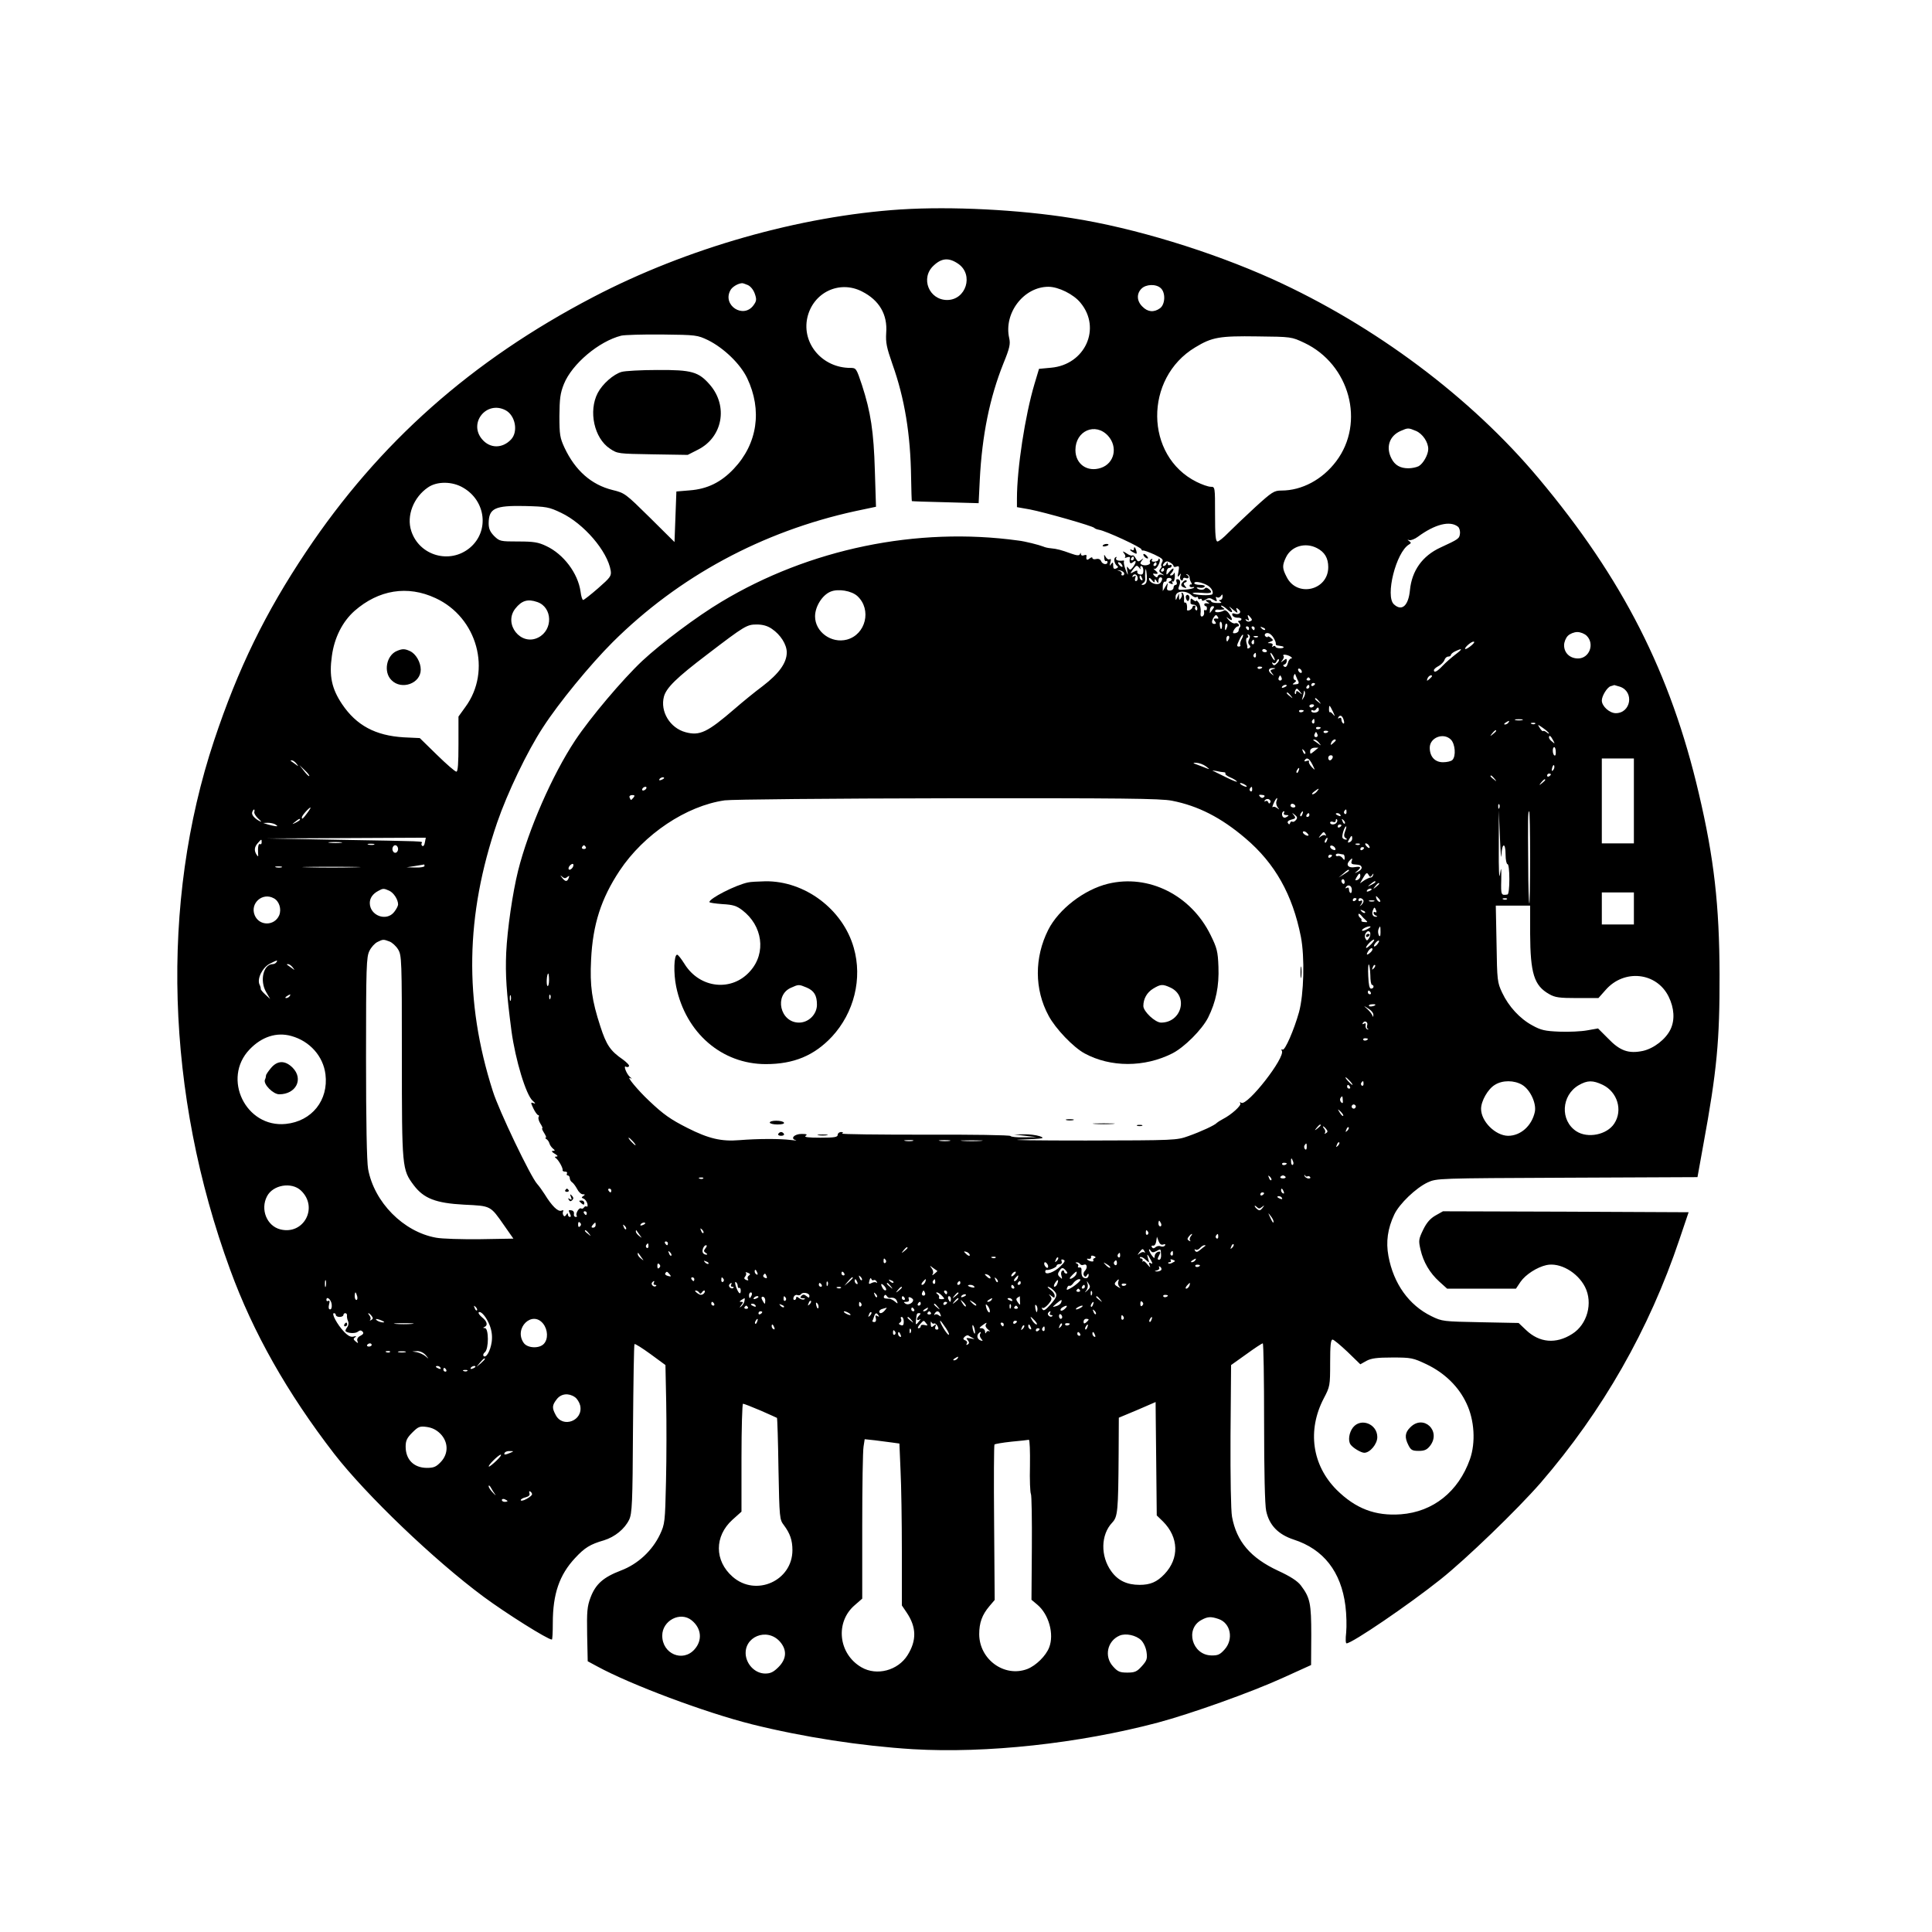 <?xml version="1.0" standalone="no"?>
<!DOCTYPE svg PUBLIC "-//W3C//DTD SVG 20010904//EN"
 "http://www.w3.org/TR/2001/REC-SVG-20010904/DTD/svg10.dtd">
<svg version="1.0" xmlns="http://www.w3.org/2000/svg"
 width="1024pt" height="1024pt" viewBox="0 0 1024 1024"
 preserveAspectRatio="xMidYMid meet">

<g transform="translate(0,1024) scale(0.1,-0.1)"
fill="#000000" stroke="none">
<path d="M4775 9130 c-536 -35 -1134 -205 -1630 -464 -646 -337 -1136 -772
-1523 -1351 -216 -323 -360 -618 -487 -999 -287 -862 -257 -1873 85 -2806 122
-334 302 -652 551 -975 170 -219 529 -563 792 -758 119 -88 340 -227 362 -227
3 0 5 39 5 88 0 154 35 255 118 344 51 55 80 73 153 94 58 18 110 60 134 110
15 33 18 85 20 481 2 245 5 447 8 449 3 3 41 -21 85 -53 l79 -58 4 -195 c2
-107 2 -296 -1 -420 -5 -219 -6 -227 -32 -283 -41 -86 -117 -157 -207 -191
-94 -36 -134 -72 -161 -143 -18 -48 -20 -74 -18 -197 l3 -141 50 -27 c178 -97
570 -244 820 -307 273 -68 579 -115 853 -132 390 -23 880 30 1299 141 176 47
498 162 662 237 l150 68 1 158 c0 170 -6 199 -56 265 -18 23 -55 47 -120 77
-146 68 -220 155 -244 286 -6 33 -9 207 -8 429 l3 375 80 57 c44 32 83 58 88
58 4 0 7 -189 7 -420 0 -257 4 -438 11 -468 16 -76 64 -125 146 -152 158 -51
251 -170 274 -351 6 -46 7 -110 4 -141 -4 -35 -3 -58 2 -58 29 0 330 205 498
339 136 108 407 370 530 511 330 382 576 814 736 1290 l49 145 -651 3 -651 2
-39 -22 c-28 -16 -47 -37 -66 -76 -24 -50 -25 -57 -14 -105 15 -66 49 -124
100 -170 l41 -37 183 0 182 0 24 36 c27 39 88 78 138 89 71 15 164 -38 204
-116 43 -85 12 -199 -68 -249 -86 -55 -174 -47 -245 21 l-39 37 -202 4 c-197
4 -203 4 -260 32 -119 58 -201 172 -228 319 -14 75 -4 146 31 220 27 57 115
141 177 170 48 22 52 22 739 25 l691 3 31 172 c72 391 87 553 86 902 -1 366
-29 617 -110 960 -149 638 -403 1138 -849 1670 -359 429 -869 810 -1409 1055
-328 148 -737 273 -1065 324 -280 45 -640 63 -906 46z m305 -289 c82 -58 40
-191 -60 -191 -96 0 -143 116 -72 182 43 41 82 44 132 9z m-1116 -112 c15 -7
30 -26 37 -47 10 -29 9 -38 -8 -61 -54 -72 -165 1 -122 80 9 18 39 36 61 38 4
1 18 -4 32 -10z m2188 -16 c27 -24 24 -87 -4 -107 -32 -23 -65 -20 -93 9 -30
29 -32 68 -5 95 24 24 77 26 102 3z m-1583 -18 c91 -46 136 -122 128 -220 -3
-51 2 -76 33 -165 65 -182 96 -373 99 -600 1 -68 3 -125 4 -126 1 -1 81 -4
178 -6 l176 -5 6 123 c12 238 53 437 125 617 34 83 38 104 31 135 -30 132 77
272 208 272 53 0 134 -40 170 -85 112 -135 24 -328 -156 -344 l-64 -6 -24 -80
c-50 -168 -93 -449 -93 -608 l0 -45 68 -12 c78 -15 334 -88 342 -98 3 -4 14
-8 25 -10 37 -6 225 -93 225 -104 0 -4 4 -7 8 -6 4 2 31 -8 60 -21 44 -21 50
-27 41 -42 -5 -11 -7 -19 -3 -19 3 0 1 -6 -5 -14 -10 -11 -8 -17 6 -26 15 -10
15 -11 1 -6 -9 3 -19 0 -21 -7 -3 -9 -8 -9 -18 1 -8 7 -9 13 -4 12 24 -5 27 1
9 16 -10 8 -13 13 -6 9 12 -6 38 43 27 53 -3 3 -5 1 -5 -4 0 -5 -9 -10 -20
-11 -13 -1 -18 2 -14 9 4 7 2 8 -5 4 -6 -4 -9 -11 -6 -16 7 -11 -21 -21 -40
-14 -13 5 -13 9 -3 23 11 14 11 14 -4 3 -14 -11 -18 -10 -28 8 -6 12 -14 19
-18 16 -3 -3 -17 1 -31 11 -20 13 -23 13 -14 1 7 -8 10 -18 6 -22 -4 -4 1 -4
10 0 10 3 17 3 16 -2 -5 -27 1 -36 16 -24 19 16 19 0 0 -26 -13 -16 -16 -17
-25 -4 -8 11 -9 8 -5 -15 5 -28 4 -28 -9 5 -7 19 -11 38 -9 43 2 4 1 7 -4 6
-24 -4 -43 2 -37 13 4 7 3 8 -4 4 -12 -7 -5 -37 11 -47 5 -3 2 -9 -7 -12 -12
-5 -16 0 -16 16 0 18 -2 19 -11 7 -8 -12 -9 -10 -4 9 5 15 3 21 -3 17 -6 -4
-15 2 -21 11 -9 16 -10 16 -8 -4 0 -12 5 -19 9 -17 4 3 8 0 8 -5 0 -17 -27
-13 -34 5 -4 10 -14 14 -26 11 -11 -3 -20 0 -20 5 0 6 -6 5 -15 -2 -14 -12
-20 -7 -16 14 1 5 -5 6 -14 3 -8 -4 -15 -1 -16 6 0 9 -2 9 -5 0 -4 -9 -16 -8
-47 3 -52 19 -75 25 -107 28 -14 1 -32 5 -40 9 -23 9 -97 28 -133 32 -537 74
-1107 -44 -1574 -325 -129 -77 -317 -218 -419 -313 -104 -98 -275 -300 -356
-422 -121 -183 -247 -471 -302 -690 -29 -117 -57 -309 -63 -434 -5 -119 1
-210 28 -416 21 -154 77 -338 112 -369 16 -14 17 -18 5 -13 -16 6 -16 4 -1
-28 9 -19 21 -35 25 -35 5 0 6 -5 3 -10 -4 -6 1 -22 9 -35 9 -14 14 -25 10
-25 -3 0 1 -11 10 -25 9 -14 13 -25 9 -25 -5 0 -3 -4 4 -8 6 -4 13 -14 15 -22
2 -8 10 -20 18 -27 13 -11 13 -12 0 -13 -9 0 -5 -6 10 -15 15 -9 19 -14 10
-15 -10 0 -11 -3 -4 -8 14 -9 39 -54 36 -64 -1 -5 5 -8 14 -8 8 0 12 -4 9 -10
-3 -5 -1 -10 4 -10 6 0 11 -7 11 -15 0 -7 6 -18 13 -22 6 -4 18 -20 26 -35 8
-16 21 -28 30 -28 13 0 13 -2 3 -9 -11 -7 -11 -9 1 -14 8 -3 17 -15 20 -26 3
-12 1 -19 -3 -16 -5 3 -11 1 -15 -5 -4 -6 -10 -8 -15 -5 -11 7 -32 -30 -23
-39 3 -3 1 -6 -6 -6 -6 0 -11 7 -9 16 2 10 -4 18 -14 19 -15 3 -16 0 -8 -16 7
-13 7 -19 0 -19 -5 0 -10 6 -10 13 0 9 -3 8 -9 -2 -6 -9 -11 -10 -15 -2 -4 6
-4 15 -1 21 4 6 -1 7 -10 3 -18 -6 -50 25 -88 87 -12 19 -30 44 -40 55 -34 37
-203 389 -235 492 -153 478 -145 932 23 1423 54 157 159 377 243 505 84 130
250 332 369 451 350 348 792 587 1287 695 l109 23 -6 191 c-6 208 -22 311 -68
453 -30 90 -31 92 -62 92 -148 0 -258 129 -228 266 30 133 169 201 290 139z
m-816 -258 c84 -42 171 -126 207 -201 81 -170 55 -348 -71 -481 -67 -71 -140
-107 -233 -114 l-71 -6 -5 -134 -5 -134 -131 130 c-129 127 -132 130 -198 146
-112 28 -197 103 -254 224 -24 52 -27 69 -27 168 1 92 4 120 24 170 43 106
185 226 304 256 18 4 115 7 217 6 181 -2 186 -3 243 -30z m3160 -14 c241 -114
324 -423 169 -628 -73 -97 -182 -155 -290 -155 -39 0 -50 -7 -140 -89 -53 -49
-117 -110 -142 -135 -24 -25 -50 -46 -57 -46 -10 0 -13 33 -13 145 0 145 0
145 -23 145 -13 0 -47 12 -75 26 -275 137 -279 550 -7 713 89 54 128 61 330
58 180 -2 180 -2 248 -34z m-4234 -357 c52 -27 69 -113 30 -155 -46 -49 -112
-49 -154 1 -73 86 23 206 124 154z m3194 -136 c53 -59 34 -146 -38 -170 -72
-24 -135 20 -135 95 0 102 106 148 173 75z m1632 26 c35 -15 65 -59 65 -96 0
-30 -27 -78 -51 -91 -12 -6 -36 -11 -54 -11 -43 0 -72 16 -90 52 -31 60 -11
120 49 146 39 17 40 17 81 0z m-5050 -301 c121 -70 139 -231 36 -318 -106 -89
-268 -43 -311 88 -27 81 12 180 89 232 48 33 129 32 186 -2z m519 -133 c120
-57 246 -203 263 -307 4 -28 -2 -36 -67 -93 -39 -34 -75 -62 -79 -62 -5 0 -11
20 -14 45 -14 97 -90 198 -182 241 -42 20 -66 24 -148 24 -95 0 -99 1 -128 29
-22 23 -29 39 -29 68 1 79 33 94 190 91 117 -3 129 -5 194 -36z m4754 -74 c7
-6 12 -23 10 -37 -3 -26 -8 -29 -103 -73 -96 -44 -152 -123 -162 -226 -8 -83
-43 -114 -85 -75 -47 43 11 276 80 317 12 7 12 10 1 18 -11 8 -11 9 1 5 8 -2
29 6 45 18 91 67 171 87 213 53z m-748 -113 c41 -21 60 -53 60 -101 0 -123
-165 -162 -220 -53 -24 46 -25 61 -4 105 28 59 102 81 164 49z m-970 -55 c0
-5 -5 -10 -11 -10 -5 0 -7 5 -4 10 3 6 8 10 11 10 2 0 4 -4 4 -10z m210 -40
c0 -5 7 -7 16 -3 14 5 15 1 10 -28 -6 -27 -5 -31 4 -19 10 13 11 13 6 -2 -3
-10 -1 -20 4 -23 6 -4 10 -1 10 5 0 7 7 10 15 6 17 -6 21 9 5 17 -6 3 -5 4 2
3 7 -2 13 -9 13 -17 0 -8 4 -20 9 -27 4 -7 4 -11 -1 -10 -4 2 -8 -1 -8 -7 0
-5 6 -8 15 -7 8 2 12 1 8 -3 -4 -4 -25 -9 -47 -10 -38 -3 -39 -2 -31 20 9 23
5 35 -11 35 -5 0 -6 -7 -3 -15 4 -8 1 -15 -5 -15 -6 0 -11 -7 -11 -15 0 -8 -9
-15 -19 -15 -15 0 -18 5 -14 23 4 21 4 21 -10 -2 l-14 -24 0 26 c0 14 5 25 11
24 6 -1 10 3 9 9 -1 6 5 11 13 11 17 0 19 -14 2 -19 -7 -3 -5 -7 6 -11 11 -5
15 -3 10 5 -4 6 -3 9 2 6 5 -4 10 8 11 25 0 18 -1 26 -4 20 -2 -7 -10 -13 -16
-13 -8 0 -7 4 1 12 7 7 12 17 12 23 -1 5 -9 0 -20 -13 -18 -22 -19 -22 -17 -2
1 11 7 20 14 20 7 0 13 5 13 11 0 5 -4 7 -10 4 -5 -3 -10 0 -11 7 0 10 -2 10
-6 1 -2 -7 -9 -13 -15 -13 -6 0 -6 6 2 15 9 11 17 12 31 4 10 -5 19 -14 19
-19z m-275 9 c11 -16 1 -19 -13 -3 -7 8 -8 14 -3 14 5 0 13 -5 16 -11z m185 1
c0 -5 -5 -10 -11 -10 -5 0 -7 5 -4 10 3 6 8 10 11 10 2 0 4 -4 4 -10z m-85
-22 c-3 6 -1 12 4 12 6 0 11 -11 11 -24 0 -18 -5 -23 -17 -21 -10 1 -17 8 -15
14 2 9 -3 9 -19 0 -21 -11 -21 -11 -3 14 17 22 20 23 32 8 7 -9 11 -10 7 -3z
m31 -74 c-3 -8 -11 -14 -18 -14 -10 0 -10 2 0 9 8 4 13 14 12 22 -1 8 -1 25 0
39 3 20 4 19 7 -8 3 -19 2 -40 -1 -48z m94 66 c0 -5 -5 -10 -11 -10 -5 0 -7 5
-4 10 3 6 8 10 11 10 2 0 4 -4 4 -10z m-212 -17 c2 -7 -1 -13 -8 -13 -6 0 -9
4 -5 9 3 5 -3 12 -12 15 -15 4 -15 5 1 3 11 -1 21 -8 24 -14z m72 -29 c0 -8
-4 -14 -10 -14 -5 0 -6 7 -3 17 5 12 3 14 -7 8 -9 -5 -11 -4 -6 4 9 14 26 5
26 -15z m24 0 c3 -8 2 -12 -4 -9 -6 3 -10 10 -10 16 0 14 7 11 14 -7z m66 -13
c0 12 2 12 10 -1 8 -13 10 -12 10 3 0 9 5 17 10 17 12 0 13 -10 2 -27 -13 -20
-62 -4 -62 20 0 7 7 3 15 -7 11 -14 15 -16 15 -5z m277 -22 c23 -12 36 -35 29
-48 -6 -10 -94 -6 -104 4 -4 4 17 5 46 3 53 -5 63 1 38 21 -9 7 -17 8 -20 2
-7 -10 -31 -9 -42 2 -4 3 3 5 14 2 12 -2 24 0 27 6 4 5 -8 9 -24 9 -17 0 -31
4 -31 9 0 12 36 6 67 -10z m-1852 -59 c76 -71 44 -203 -56 -230 -83 -22 -169
41 -169 123 0 52 38 113 82 131 40 17 112 5 143 -24z m-2237 -10 c222 -102
300 -386 158 -578 l-36 -50 0 -146 c0 -102 -3 -146 -11 -146 -7 0 -53 40 -103
89 l-91 89 -85 4 c-150 9 -251 63 -327 176 -55 82 -69 149 -54 255 13 97 56
182 120 239 128 112 281 137 429 68z m4010 13 c8 -7 18 -11 23 -8 5 4 9 1 9
-5 0 -6 5 -8 10 -5 6 3 10 1 10 -4 0 -7 7 -7 20 1 16 10 24 10 41 -1 19 -11
21 -11 16 4 -5 10 -3 14 4 9 6 -4 15 0 20 7 7 11 9 10 9 -3 0 -10 -6 -18 -12
-18 -10 0 -9 -3 1 -9 9 -6 4 -8 -18 -7 -17 0 -31 4 -31 8 0 5 -8 8 -17 8 -16
0 -16 -2 -3 -11 13 -8 13 -9 -2 -7 -9 2 -16 -1 -15 -7 1 -5 5 -9 8 -8 3 1 6
-4 6 -12 0 -8 -4 -12 -9 -9 -5 4 -8 -2 -6 -11 2 -10 -3 -20 -9 -22 -9 -3 -12
5 -9 25 1 16 -3 37 -10 47 -8 11 -14 15 -14 11 0 -5 -7 -3 -15 4 -15 12 -15
11 -15 -17 0 -4 8 -8 17 -8 9 0 17 -8 19 -18 1 -9 -2 -15 -7 -11 -5 3 -7 10
-4 15 4 5 1 9 -4 9 -6 0 -11 -4 -11 -9 0 -5 -7 -11 -15 -15 -8 -3 -14 -2 -14
2 3 21 -2 42 -10 38 -4 -3 -7 6 -5 19 1 14 -3 28 -8 32 -6 3 -8 2 -5 -3 3 -6
2 -16 -4 -24 -7 -12 -9 -11 -10 5 l0 20 -9 -20 c-8 -19 -9 -19 -9 2 -1 33 56
37 87 6z m-3470 -34 c81 -28 84 -148 5 -188 -92 -47 -186 71 -122 153 34 43
66 53 117 35z m3580 -38 c-7 -9 -13 -18 -15 -20 -1 -2 -1 5 0 16 0 11 7 20 14
20 10 0 10 -4 1 -16z m79 -3 c24 -22 32 -13 11 12 -7 8 0 4 16 -10 25 -21 28
-22 22 -6 -6 16 -4 17 9 6 19 -15 2 -32 -23 -22 -10 3 -13 0 -10 -9 3 -8 15
-13 26 -13 12 1 22 -3 22 -7 0 -5 -5 -9 -11 -9 -8 0 -9 -4 0 -13 6 -8 7 -17 3
-21 -4 -4 -7 -12 -7 -18 0 -6 -8 -12 -17 -14 -15 -2 -16 1 -8 17 6 10 15 19
21 19 6 0 7 5 4 11 -4 6 -13 8 -20 5 -7 -2 -21 5 -32 17 -16 19 -16 20 0 8 21
-17 22 -3 1 27 -8 12 -20 20 -25 17 -18 -11 -49 -14 -49 -4 0 5 6 9 13 8 6 -1
19 -1 27 0 13 1 13 2 0 11 -8 5 -11 10 -6 10 6 0 20 -10 33 -22z m-52 -38 c4
-6 3 -10 -2 -9 -19 3 -25 -2 -14 -14 8 -10 7 -14 -3 -14 -15 0 -16 14 -3 35
10 15 14 15 22 2z m174 -4 c9 -10 8 -15 -3 -19 -9 -4 -18 -1 -22 5 -5 7 -2 8
6 3 10 -6 12 -4 7 8 -8 21 -3 22 12 3z m-152 -46 c-2 -23 -10 -17 -12 10 -1
10 2 17 6 14 4 -2 7 -13 6 -24z m26 -5 c-7 -21 -12 -19 -10 4 0 11 5 18 9 15
4 -3 5 -11 1 -19z m-2412 -8 c46 -31 79 -83 79 -125 0 -55 -41 -112 -127 -178
-43 -32 -109 -86 -148 -120 -146 -126 -186 -145 -261 -125 -83 22 -136 110
-115 189 13 47 67 100 229 223 200 153 211 159 263 159 31 0 57 -7 80 -23z
m2529 3 c0 -5 -2 -10 -4 -10 -3 0 -8 5 -11 10 -3 6 -1 10 4 10 6 0 11 -4 11
-10z m30 0 c0 -5 -2 -10 -4 -10 -3 0 -8 5 -11 10 -3 6 -1 10 4 10 6 0 11 -4
11 -10z m55 -8 c-3 -3 -11 0 -18 7 -9 10 -8 11 6 5 10 -3 15 -9 12 -12z m47
-46 c7 -11 11 -24 10 -28 -1 -5 3 -9 8 -9 6 -1 14 -2 19 -3 22 -3 18 -12 -4
-12 -14 0 -25 4 -25 9 0 4 -5 5 -12 1 -7 -4 -8 -3 -4 4 4 7 0 12 -11 13 -17 0
-17 1 0 8 17 6 17 8 3 20 -9 7 -16 10 -16 7 0 -4 -5 -4 -10 -1 -15 9 -2 25 16
18 8 -3 20 -15 26 -27z m1658 14 c43 -43 14 -120 -46 -120 -43 0 -74 29 -74
70 0 17 9 39 20 50 11 11 33 20 50 20 17 0 39 -9 50 -20z m-1830 -19 c-6 -12
-9 -25 -6 -30 3 -4 -1 -8 -8 -8 -12 0 -11 7 2 34 8 18 17 31 20 29 2 -2 -1
-14 -8 -25z m40 0 c-6 -12 -5 -22 1 -28 8 -8 7 -13 0 -18 -6 -3 -11 -3 -10 2
1 4 0 10 -1 13 -7 20 -7 40 1 40 6 0 7 5 3 12 -4 7 -3 8 4 4 8 -5 9 -13 2 -25z
m-106 4 c-4 -8 -8 -15 -10 -15 -2 0 -4 7 -4 15 0 8 4 15 10 15 5 0 7 -7 4 -15z
m153 9 c-3 -3 -12 -4 -19 -1 -8 3 -5 6 6 6 11 1 17 -2 13 -5z m-20 -29 c0 -8
-4 -12 -9 -9 -5 3 -6 10 -3 15 9 13 12 11 12 -6z m1153 -15 c-13 -11 -27 -20
-32 -20 -14 0 26 38 41 39 9 1 5 -7 -9 -19z m-1086 -28 c3 -5 -1 -9 -9 -9 -8
0 -15 4 -15 9 0 4 4 8 9 8 6 0 12 -4 15 -8z m1000 -21 c-21 -16 -52 -43 -68
-60 -29 -31 -46 -39 -46 -23 0 5 11 15 25 22 13 7 27 21 31 32 3 10 12 18 20
18 8 0 14 4 14 8 0 5 10 14 23 20 40 19 41 13 1 -17z m-1057 -6 c0 -8 -4 -12
-9 -9 -5 3 -6 10 -3 15 9 13 12 11 12 -6z m93 -5 c6 -11 8 -20 6 -20 -3 0 -10
9 -16 20 -6 11 -8 20 -6 20 3 0 10 -9 16 -20z m90 0 c8 -5 10 -10 4 -10 -7 0
-15 -11 -18 -25 -4 -16 -11 -23 -18 -19 -9 6 -9 9 0 12 7 2 12 11 12 19 0 13
-2 14 -17 2 -16 -12 -17 -12 -6 2 7 9 10 19 6 22 -10 11 20 8 37 -3z m-72 -36
c-12 -12 -17 -13 -23 -3 -5 8 -4 10 4 5 6 -4 14 0 17 9 4 9 9 13 12 10 3 -3
-1 -13 -10 -21z m-78 -20 c0 -8 -19 -13 -24 -6 -3 5 1 9 9 9 8 0 15 -2 15 -3z
m57 -11 c-15 -4 -16 -7 -5 -21 12 -15 11 -16 -4 -3 -20 15 -15 32 10 30 15 -1
15 -2 -1 -6z m153 -14 c0 -6 -4 -7 -10 -4 -5 3 -10 11 -10 16 0 6 5 7 10 4 6
-3 10 -11 10 -16z m-19 -49 c5 -12 2 -16 -14 -17 -18 -2 -19 0 -7 8 11 8 12
12 3 15 -7 3 -9 13 -6 22 6 13 7 13 11 1 3 -7 8 -21 13 -29z m-88 17 c3 -8 -1
-14 -8 -14 -7 0 -11 6 -8 14 3 7 6 13 8 13 2 0 5 -6 8 -13z m797 9 c0 -2 -7
-9 -15 -16 -13 -11 -14 -10 -9 4 5 14 24 23 24 12z m-646 -14 c3 -5 -1 -9 -9
-9 -8 0 -12 4 -9 9 3 4 7 8 9 8 2 0 6 -4 9 -8z m26 -26 c0 -3 -4 -8 -10 -11
-5 -3 -10 -1 -10 4 0 6 5 11 10 11 6 0 10 -2 10 -4z m-150 -10 c0 -2 -7 -7
-16 -10 -8 -3 -12 -2 -9 4 6 10 25 14 25 6z m120 -6 c0 -5 -5 -10 -11 -10 -5
0 -7 5 -4 10 3 6 8 10 11 10 2 0 4 -4 4 -10z m1647 0 c76 -27 57 -140 -23
-140 -33 0 -74 37 -74 67 0 25 29 71 47 76 10 3 18 5 19 6 1 0 15 -4 31 -9z
m-1696 -27 c13 -16 12 -17 -3 -4 -14 11 -18 11 -18 1 0 -8 -3 -11 -6 -7 -5 5
3 27 10 27 2 0 10 -8 17 -17z m19 -30 c-11 -17 -11 -17 -6 0 3 10 6 24 7 30 0
9 2 9 5 0 3 -7 0 -20 -6 -30z m-69 10 c13 -16 12 -17 -3 -4 -10 7 -18 15 -18
17 0 8 8 3 21 -13z m150 -30 c13 -16 12 -17 -3 -4 -10 7 -18 15 -18 17 0 8 8
3 21 -13z m-27 -25 c-3 -4 -9 -8 -15 -8 -5 0 -9 4 -9 8 0 5 7 9 15 9 8 0 12
-4 9 -9z m101 -30 c11 -24 12 -28 2 -16 -8 10 -16 16 -18 13 -3 -2 -5 5 -5 15
0 27 3 25 21 -12z m-75 9 c0 -7 -9 -13 -20 -14 -11 -1 -20 3 -20 8 0 6 4 8 9
4 5 -3 12 -1 16 5 9 14 15 13 15 -3z m-80 -3 c0 -8 -19 -13 -24 -6 -3 5 1 9 9
9 8 0 15 -2 15 -3z m213 -54 c3 -11 1 -18 -4 -14 -5 3 -9 12 -9 20 0 9 -5 12
-12 8 -7 -4 -8 -3 -4 5 10 15 22 7 29 -19z m-156 -5 c0 -8 -4 -12 -9 -9 -5 3
-6 10 -3 15 9 13 12 11 12 -6z m1101 8 c-10 -2 -26 -2 -35 0 -10 3 -2 5 17 5
19 0 27 -2 18 -5z m-73 -13 c-3 -5 -12 -10 -18 -10 -7 0 -6 4 3 10 19 12 23
12 15 0z m142 -6 c-3 -3 -12 -4 -19 -1 -8 3 -5 6 6 6 11 1 17 -2 13 -5z m73
-51 c0 -3 -6 0 -13 6 -8 6 -16 9 -18 6 -3 -2 -11 5 -18 17 -13 20 -12 20 18
-1 17 -12 31 -25 31 -28z m-1210 31 c0 -8 -19 -13 -24 -6 -3 5 1 9 9 9 8 0 15
-2 15 -3z m40 -20 c0 -8 -19 -13 -24 -6 -3 5 1 9 9 9 8 0 15 -2 15 -3z m890 2
c0 -2 -8 -10 -17 -17 -16 -13 -17 -12 -4 4 13 16 21 21 21 13z m-947 -19 c3
-8 -1 -14 -8 -14 -7 0 -11 6 -8 14 3 7 6 13 8 13 2 0 5 -6 8 -13z m707 -27
c23 -23 28 -88 8 -108 -7 -7 -29 -12 -50 -12 -43 0 -70 30 -70 77 0 54 73 82
112 43z m541 -2 c11 -21 11 -22 -4 -9 -10 7 -17 17 -17 22 0 15 9 10 21 -13z
m-1240 -15 c13 -17 13 -17 -6 -3 -11 8 -22 16 -24 17 -2 2 0 3 6 3 6 0 17 -8
24 -17z m89 13 c0 -2 -7 -9 -15 -16 -13 -11 -14 -10 -9 4 5 14 24 23 24 12z
m-92 -40 c-2 0 -12 -9 -23 -18 -20 -16 -21 -16 -21 0 0 11 9 18 24 19 13 0 22
0 20 -1z m1258 -21 c1 -14 -2 -22 -7 -19 -11 6 -12 44 -1 44 4 0 8 -11 8 -25z
m-1328 -10 c-3 -3 -9 2 -12 12 -6 14 -5 15 5 6 7 -7 10 -15 7 -18z m145 -22
c-3 -7 -9 -13 -14 -13 -5 0 -9 6 -9 13 0 8 6 14 14 14 8 0 12 -6 9 -14z m-107
-35 c16 -33 16 -33 -4 -13 -10 11 -17 24 -14 29 3 5 -2 6 -12 3 -10 -4 -15 -3
-11 3 11 18 24 11 41 -22z m1704 -193 l0 -225 -85 0 -85 0 0 225 0 225 85 0
85 0 0 -225z m-7089 198 c13 -17 13 -17 -6 -3 -11 8 -22 16 -24 17 -2 2 0 3 6
3 6 0 17 -8 24 -17z m4821 -15 c23 -18 23 -18 -12 -4 -19 7 -42 16 -50 19 -8
3 -3 5 12 4 15 -1 37 -9 50 -19z m1840 -20 c-8 -8 -9 -4 -5 13 4 13 8 18 11
10 2 -7 -1 -18 -6 -23z m-6593 -31 c-2 -3 -15 10 -28 27 l-24 31 28 -27 c16
-15 27 -29 24 -31z m5244 28 c-3 -9 -8 -14 -10 -11 -3 3 -2 9 2 15 9 16 15 13
8 -4z m-396 -8 c7 0 10 -4 8 -8 -3 -3 9 -12 25 -19 17 -7 33 -17 36 -22 3 -5
-20 4 -53 20 -32 16 -65 32 -73 36 -8 3 -1 3 15 0 17 -4 35 -7 42 -7z m1733
-11 c0 -3 -4 -8 -10 -11 -5 -3 -10 -1 -10 4 0 6 5 11 10 11 6 0 10 -2 10 -4z
m-299 -23 c13 -16 12 -17 -3 -4 -10 7 -18 15 -18 17 0 8 8 3 21 -13z m-4401 3
c0 -2 -7 -7 -16 -10 -8 -3 -12 -2 -9 4 6 10 25 14 25 6z m4670 -10 c0 -2 -8
-10 -17 -17 -16 -13 -17 -12 -4 4 13 16 21 21 21 13z m-1590 -26 c8 -5 11 -10
5 -10 -5 0 -17 5 -25 10 -8 5 -10 10 -5 10 6 0 17 -5 25 -10z m-3175 -20 c-3
-5 -11 -10 -16 -10 -6 0 -7 5 -4 10 3 6 11 10 16 10 6 0 7 -4 4 -10z m3212 -5
c0 -8 -4 -12 -9 -9 -5 3 -6 10 -3 15 9 13 12 11 12 -6z m343 -10 c-7 -8 -17
-15 -23 -15 -6 0 -2 7 9 15 25 19 30 19 14 0z m-3622 -32 c-6 -7 -12 -13 -13
-13 -2 0 -5 6 -8 13 -3 7 3 13 14 13 13 0 15 -3 7 -13z m3342 3 c-7 -7 -14 -6
-21 1 -9 9 -7 12 9 10 14 -1 18 -5 12 -11z m-488 -20 c138 -27 260 -89 389
-199 157 -133 250 -299 294 -522 21 -108 16 -305 -10 -400 -26 -93 -75 -206
-87 -198 -7 3 -8 1 -4 -6 21 -34 -183 -295 -215 -276 -7 5 -10 4 -5 -3 7 -11
-47 -60 -92 -83 -15 -8 -29 -17 -32 -20 -9 -12 -85 -47 -150 -70 -64 -23 -70
-23 -545 -24 -264 0 -419 2 -345 5 123 5 132 6 101 18 -19 6 -57 11 -85 10
l-51 -1 60 -7 60 -7 -67 -1 c-37 -1 -69 2 -72 7 -3 5 -204 8 -455 7 -247 0
-444 2 -438 6 8 5 6 8 -5 8 -10 0 -18 -7 -18 -15 0 -12 -17 -15 -92 -15 -64 0
-88 3 -78 10 11 7 6 10 -21 10 -39 0 -62 -25 -31 -33 9 -3 -3 -2 -28 1 -56 7
-171 7 -271 -1 -95 -8 -163 8 -274 64 -91 46 -128 72 -204 144 -60 56 -124
134 -101 121 11 -5 11 -4 -1 6 -18 15 -37 64 -21 54 6 -3 13 -2 16 3 3 5 -12
20 -32 35 -67 46 -88 77 -120 176 -45 138 -56 215 -49 354 9 186 53 323 151
471 129 194 354 344 557 373 35 5 566 10 1181 11 927 1 1129 -1 1190 -13z
m521 -9 c-5 -8 -8 -7 -11 1 -2 7 -9 9 -14 6 -7 -4 -8 -2 -4 4 4 6 13 9 21 6 8
-4 12 -11 8 -17z m33 7 c-4 -9 -1 -24 6 -33 11 -14 11 -14 -3 -4 -9 7 -19 9
-23 5 -4 -4 -2 5 5 21 13 29 25 38 15 11z m99 -24 c3 -5 -1 -10 -9 -10 -9 0
-16 5 -16 10 0 6 4 10 9 10 6 0 13 -4 16 -10z m1082 -12 c-3 -8 -6 -5 -6 6 -1
11 2 17 5 13 3 -3 4 -12 1 -19z m-6319 -28 c-23 -31 -28 -35 -28 -22 0 9 38
52 46 52 2 0 -5 -13 -18 -30z m-280 6 c-2 -7 8 -23 22 -36 14 -12 18 -18 10
-14 -30 14 -49 36 -43 50 7 18 15 18 11 0z m5789 -1 c0 -8 -4 -12 -9 -9 -5 3
-6 10 -3 15 9 13 12 11 12 -6z m-332 -5 c-3 -5 2 -10 12 -10 15 0 16 -2 3 -10
-9 -6 -17 -5 -22 3 -6 11 -2 27 8 27 3 0 2 -4 -1 -10z m98 -5 c-3 -9 -8 -14
-10 -11 -3 3 -2 9 2 15 9 16 15 13 8 -4z m1055 -217 c3 66 22 69 22 2 0 -27 5
-50 10 -50 6 0 10 -33 10 -80 0 -46 -4 -81 -10 -81 -34 -6 -35 -3 -33 76 1 70
0 74 -7 30 -4 -31 -7 25 -6 145 l0 195 6 -145 c3 -80 7 -121 8 -92z m152 -15
c0 -135 -2 -244 -4 -242 -3 3 -6 94 -6 204 -2 240 -2 285 5 285 3 0 5 -111 5
-247z m-1241 201 c-6 -8 -15 -12 -19 -9 -5 3 -10 0 -12 -7 -3 -9 -6 -9 -12 0
-4 7 3 14 19 18 22 5 24 9 13 23 -12 14 -11 15 5 2 13 -10 15 -17 6 -27z m71
26 c0 -5 -5 -10 -11 -10 -5 0 -7 5 -4 10 3 6 8 10 11 10 2 0 4 -4 4 -10z m165
0 c3 -6 -1 -7 -9 -4 -18 7 -21 14 -7 14 6 0 13 -4 16 -10z m-5515 -25 c0 -2
-10 -9 -22 -15 -22 -11 -22 -10 -4 4 21 17 26 19 26 11z m5495 -14 c-8 -14
-35 -14 -35 -1 0 5 7 7 15 4 8 -4 15 -1 15 7 0 7 3 10 6 6 3 -3 3 -10 -1 -16z
m43 -6 c-3 -3 -9 2 -12 12 -6 14 -5 15 5 6 7 -7 10 -15 7 -18z m-5668 -5 c13
-9 13 -10 0 -9 -8 1 -26 5 -40 9 l-25 8 25 1 c14 0 32 -4 40 -9z m5650 -4 c0
-3 -4 -8 -10 -11 -5 -3 -10 -1 -10 4 0 6 5 11 10 11 6 0 10 -2 10 -4z m19 -33
c-7 -20 -6 -28 3 -35 9 -5 10 -8 1 -8 -6 0 -14 4 -17 9 -6 10 10 61 19 61 2 0
0 -12 -6 -27z m-194 -21 c-6 -7 -34 11 -29 19 3 5 11 3 19 -4 7 -6 12 -13 10
-15z m91 6 c4 -7 4 -10 -1 -6 -4 4 -15 2 -24 -5 -14 -11 -14 -10 -2 6 16 20
18 21 27 5z m141 -23 c0 -8 -6 -16 -14 -19 -11 -4 -11 -1 -3 14 13 24 17 25
17 5z m-4915 -20 c-2 -14 -8 -22 -13 -19 -5 3 -7 10 -4 15 7 11 24 10 -445 18
l-375 7 421 2 421 2 -5 -25z m4781 10 c-3 -9 -8 -14 -10 -11 -3 3 -2 9 2 15 9
16 15 13 8 -4z m-5646 -10 c0 -8 -4 -12 -9 -9 -8 5 -12 -16 -10 -51 2 -16 0
-17 -8 -5 -14 22 -12 41 7 62 19 22 20 22 20 3z m421 -2 c-15 -2 -42 -2 -60 0
-18 2 -6 4 27 4 33 0 48 -2 33 -4z m175 -10 c-7 -2 -21 -2 -30 0 -10 3 -4 5
12 5 17 0 24 -2 18 -5z m5224 1 c-3 -3 -12 -4 -19 -1 -8 3 -5 6 6 6 11 1 17
-2 13 -5z m48 -5 c11 -16 1 -19 -13 -3 -7 8 -8 14 -3 14 5 0 13 -5 16 -11z
m-5145 -19 c0 -11 -7 -20 -15 -20 -8 0 -15 9 -15 20 0 11 7 20 15 20 8 0 15
-9 15 -20z m995 10 c3 -5 -1 -10 -10 -10 -9 0 -13 5 -10 10 3 6 8 10 10 10 2
0 7 -4 10 -10z m3973 -8 c2 -7 -2 -10 -12 -6 -9 3 -16 11 -16 16 0 13 23 5 28
-10z m152 4 c0 -3 -4 -8 -10 -11 -5 -3 -10 -1 -10 4 0 6 5 11 10 11 6 0 10 -2
10 -4z m-109 -35 c3 -1 6 -8 6 -17 0 -14 -2 -15 -11 -2 -6 8 -17 13 -23 11 -7
-3 -13 0 -13 5 0 6 8 9 18 7 9 -2 20 -4 23 -4z m-61 -5 c0 -3 -4 -8 -10 -11
-5 -3 -10 -1 -10 4 0 6 5 11 10 11 6 0 10 -2 10 -4z m104 -31 c-4 -9 0 -15 10
-16 35 -3 39 -4 43 -16 2 -6 -6 -17 -19 -23 -21 -10 -21 -10 -5 3 24 20 21 26
-12 21 -33 -6 -48 10 -31 31 16 19 21 19 14 0z m-4133 -38 c-16 -16 -25 -1
-10 16 8 8 16 11 18 5 2 -5 -2 -15 -8 -21z m-781 13 c0 -5 -21 -9 -47 -8 l-48
1 45 7 c25 4 46 8 48 8 1 1 2 -2 2 -8z m-757 -7 c-7 -2 -21 -2 -30 0 -10 3 -4
5 12 5 17 0 24 -2 18 -5z m390 0 c-67 -2 -179 -2 -250 0 -70 1 -15 3 122 3
138 0 195 -2 128 -3z m5267 -17 c0 -2 -12 -11 -27 -20 l-28 -17 24 20 c23 21
31 25 31 17z m122 -25 c7 11 9 11 6 1 -2 -8 -8 -13 -13 -13 -6 0 -21 -7 -34
-15 l-23 -16 18 31 c15 26 20 28 27 15 8 -14 11 -14 19 -3z m-62 -5 c0 -8 -7
-16 -15 -20 -13 -4 -14 -2 -5 14 13 23 20 26 20 6z m-4203 -4 c11 8 12 7 7 -6
-8 -21 -18 -20 -35 2 -11 14 -11 15 1 5 10 -9 17 -10 27 -1z m4120 -27 c0 -8
-4 -12 -9 -9 -4 3 -8 9 -8 15 0 5 4 9 8 9 5 0 9 -7 9 -15z m163 0 c0 -2 -10
-9 -22 -15 -22 -11 -22 -10 -4 4 21 17 26 19 26 11z m20 -9 c0 -2 -8 -10 -17
-17 -16 -13 -17 -12 -4 4 13 16 21 21 21 13z m-145 -32 c0 -12 -3 -20 -7 -17
-5 2 -8 11 -8 19 0 9 -5 12 -12 8 -6 -4 -8 -3 -5 3 11 18 32 10 32 -13z
m-5102 -5 c24 -11 47 -47 47 -73 0 -7 -9 -25 -21 -40 -41 -52 -129 -19 -129
48 0 26 16 49 45 64 25 14 29 14 58 1z m5207 7 c0 -2 -7 -7 -16 -10 -8 -3 -12
-2 -9 4 6 10 25 14 25 6z m1390 -101 l0 -85 -85 0 -85 0 0 85 0 85 85 0 85 0
0 -85z m-7209 54 c29 -15 42 -57 29 -90 -25 -58 -106 -58 -130 0 -26 63 41
123 101 90z m5859 -4 c7 -9 8 -15 2 -15 -5 0 -12 7 -16 15 -3 8 -4 15 -2 15 2
0 9 -7 16 -15z m-120 1 c0 -3 -4 -8 -10 -11 -5 -3 -10 -1 -10 4 0 6 5 11 10
11 6 0 10 -2 10 -4z m36 -7 c3 -6 -1 -17 -10 -25 -9 -8 -11 -9 -6 -2 13 16 13
31 0 23 -5 -3 -10 -1 -10 4 0 14 17 14 26 0z m761 5 c-3 -3 -12 -4 -19 -1 -8
3 -5 6 6 6 11 1 17 -2 13 -5z m-704 -11 c-7 -2 -19 -2 -25 0 -7 3 -2 5 12 5
14 0 19 -2 13 -5z m827 -170 c1 -213 21 -277 101 -322 31 -18 54 -21 149 -21
l112 0 39 44 c98 111 269 93 333 -36 30 -61 34 -124 10 -174 -25 -52 -88 -101
-146 -114 -76 -16 -122 0 -185 66 l-53 53 -57 -10 c-32 -6 -98 -9 -148 -7 -76
3 -98 8 -143 33 -67 36 -126 101 -160 173 -26 55 -27 65 -30 260 l-4 202 91 0
91 0 0 -147z m-816 121 c3 -8 2 -12 -4 -9 -6 3 -10 2 -10 -4 0 -5 6 -12 13
-14 9 -4 9 -6 0 -6 -16 -1 -24 14 -17 33 8 20 10 20 18 0z m-59 -12 c-3 -3
-11 0 -18 7 -9 10 -8 11 6 5 10 -3 15 -9 12 -12z m4 -39 c11 -10 10 -12 -7
-10 -11 0 -19 4 -16 8 2 4 0 10 -6 14 -5 3 -10 11 -10 18 0 6 5 5 13 -3 6 -8
18 -20 26 -27z m11 -46 c-14 -8 -27 -12 -30 -10 -7 6 23 23 40 23 8 0 4 -6
-10 -13z m67 -18 c0 -21 -3 -26 -9 -16 -4 9 -5 22 -2 31 9 23 11 20 11 -15z
m-60 -30 c-10 -16 -13 -17 -20 -3 -11 19 12 51 24 33 4 -7 2 -20 -4 -30z
m-5193 -19 c14 -5 35 -24 46 -42 19 -32 20 -51 20 -569 0 -591 1 -598 63 -681
53 -70 116 -95 267 -103 143 -7 138 -4 212 -110 l49 -70 -177 -3 c-97 -1 -202
2 -233 8 -173 31 -328 188 -360 364 -7 39 -11 249 -11 590 0 486 2 534 18 566
9 19 28 40 42 47 30 15 32 15 64 3z m5204 -14 c-13 -13 -25 -22 -27 -20 -6 5
30 44 41 44 5 0 -2 -11 -14 -24z m32 -1 c-7 -9 -15 -13 -17 -11 -6 6 20 36 26
30 2 -2 -2 -10 -9 -19z m-34 -41 c-21 -20 -28 -17 -14 5 7 11 16 17 20 15 5
-3 2 -12 -6 -20z m-5801 -54 c-3 -5 -12 -10 -19 -10 -50 0 -71 -88 -35 -149
l21 -36 -26 24 c-14 13 -25 26 -24 30 1 3 -2 14 -7 24 -13 31 17 90 55 109 41
21 43 21 35 8z m86 -27 c13 -17 13 -17 -6 -3 -11 8 -22 16 -24 17 -2 2 0 3 6
3 6 0 17 -8 24 -17z m5712 -42 c0 -28 4 -51 9 -51 4 0 8 -4 8 -10 0 -5 -6 -10
-13 -10 -9 0 -13 21 -15 67 -2 37 0 64 3 61 4 -3 7 -29 8 -57z m18 36 c-10 -9
-11 -8 -5 6 3 10 9 15 12 12 3 -3 0 -11 -7 -18z m-4371 -63 c0 -19 -4 -33 -8
-30 -8 5 -4 66 4 66 2 0 4 -16 4 -36z m4355 -64 c3 -5 1 -10 -4 -10 -6 0 -11
5 -11 10 0 6 2 10 4 10 3 0 8 -4 11 -10z m-5730 -20 c-3 -5 -12 -10 -18 -10
-7 0 -6 4 3 10 19 12 23 12 15 0z m1172 -22 c-3 -7 -5 -2 -5 12 0 14 2 19 5
13 2 -7 2 -19 0 -25z m210 10 c-3 -8 -6 -5 -6 6 -1 11 2 17 5 13 3 -3 4 -12 1
-19z m4373 -33 c0 -7 -30 -13 -34 -7 -3 4 4 9 15 9 10 1 19 0 19 -2z m-11 -54
c0 -13 -2 -13 -6 -1 -4 8 -16 23 -27 33 -21 18 -20 18 7 1 15 -9 27 -24 26
-33z m-33 -56 c-3 -8 -1 -16 5 -19 5 -2 4 -3 -3 -2 -7 2 -12 11 -10 21 2 11
-1 14 -9 9 -8 -4 -10 -3 -5 5 10 15 29 3 22 -14z m-5702 -56 c98 -27 169 -107
181 -203 17 -137 -72 -249 -210 -263 -212 -22 -340 241 -192 395 64 67 143 93
221 71z m5706 -15 c0 -8 -19 -13 -24 -6 -3 5 1 9 9 9 8 0 15 -2 15 -3z m-95
-224 c10 -11 16 -20 13 -20 -3 0 -13 9 -23 20 -10 11 -16 20 -13 20 3 0 13 -9
23 -20z m72 -15 c0 -8 -4 -12 -9 -9 -5 3 -6 10 -3 15 9 13 12 11 12 -6z m841
-5 c43 -26 76 -98 67 -143 -16 -74 -75 -127 -142 -127 -67 1 -143 76 -143 143
0 41 36 105 73 127 41 26 103 25 145 0z m427 0 c78 -38 107 -135 61 -205 -39
-60 -141 -80 -201 -41 -87 57 -80 190 12 244 47 27 75 27 128 2z m-1340 -10
c3 -5 1 -10 -4 -10 -6 0 -11 5 -11 10 0 6 2 10 4 10 3 0 8 -4 11 -10z m-38
-71 c2 -16 -1 -19 -9 -11 -5 5 -7 15 -4 21 10 15 12 14 13 -10z m67 -40 c-3
-5 -10 -7 -15 -3 -5 3 -7 10 -3 15 3 5 10 7 15 3 5 -3 7 -10 3 -15z m-65 -43
c-3 -3 -11 5 -18 17 -13 21 -12 21 5 5 10 -10 16 -20 13 -22z m-119 -50 c0 -2
-8 -10 -17 -17 -16 -13 -17 -12 -4 4 13 16 21 21 21 13z m29 -20 c9 -11 9 -16
-1 -22 -7 -4 -10 -4 -6 1 4 4 3 14 -3 22 -6 7 -9 13 -6 13 2 0 10 -6 16 -14z
m112 -9 c-10 -9 -11 -8 -5 6 3 10 9 15 12 12 3 -3 0 -11 -7 -18z m-3786 -57
c10 -11 16 -20 13 -20 -3 0 -13 9 -23 20 -10 11 -16 20 -13 20 3 0 13 -9 23
-20z m1483 3 c-10 -2 -28 -2 -40 0 -13 2 -5 4 17 4 22 1 32 -1 23 -4z m195 0
c-13 -2 -35 -2 -50 0 -16 2 -5 4 22 4 28 0 40 -2 28 -4z m165 0 c-27 -2 -69
-2 -95 0 -27 2 -5 3 47 3 52 0 74 -1 48 -3z m1893 -26 c-10 -9 -11 -8 -5 6 3
10 9 15 12 12 3 -3 0 -11 -7 -18z m-165 -7 c0 -12 -4 -16 -9 -11 -5 5 -6 14
-3 20 10 15 12 14 12 -9z m-73 -75 c4 -8 3 -16 -1 -19 -4 -3 -9 4 -9 15 -2 23
3 25 10 4z m-33 -11 c0 -8 -19 -13 -24 -6 -3 5 1 9 9 9 8 0 15 -2 15 -3z m110
-69 c5 3 11 1 14 -4 4 -5 -2 -8 -11 -7 -9 2 -18 8 -19 15 -1 6 0 7 3 1 2 -5 9
-8 13 -5z m-192 -20 c-3 -3 -9 2 -12 12 -6 14 -5 15 5 6 7 -7 10 -15 7 -18z
m76 17 c2 -4 -4 -8 -14 -8 -10 0 -16 4 -14 8 3 4 9 8 14 8 5 0 11 -4 14 -8z
m-3087 -8 c-3 -3 -12 -4 -19 -1 -8 3 -5 6 6 6 11 1 17 -2 13 -5z m-2132 -64
c94 -89 15 -237 -109 -206 -72 18 -107 106 -71 175 31 61 130 78 180 31z
m1645 0 c0 -5 -2 -10 -4 -10 -3 0 -8 5 -11 10 -3 6 -1 10 4 10 6 0 11 -4 11
-10z m3564 -6 c3 -8 2 -12 -4 -9 -6 3 -10 10 -10 16 0 14 7 11 14 -7z m-104
-8 c0 -3 -4 -8 -10 -11 -5 -3 -10 -1 -10 4 0 6 5 11 10 11 6 0 10 -2 10 -4z
m95 -26 c3 -6 -1 -7 -9 -4 -18 7 -21 14 -7 14 6 0 13 -4 16 -10z m-106 -47
c14 11 14 10 2 -6 -10 -13 -17 -15 -27 -6 -8 6 -14 14 -14 17 0 3 5 1 12 -6 9
-9 15 -9 27 1z m-3579 -33 c0 -5 -2 -10 -4 -10 -3 0 -8 5 -11 10 -3 6 -1 10 4
10 6 0 11 -4 11 -10z m3640 -44 c0 -12 -5 -7 -19 24 -11 24 -11 24 3 6 9 -11
16 -24 16 -30z m-3676 -26 c-6 -6 -10 -3 -10 10 0 13 4 16 10 10 7 -7 7 -13 0
-20z m3080 15 c3 -8 1 -15 -4 -15 -6 0 -10 7 -10 15 0 8 2 15 4 15 2 0 6 -7
10 -15z m-2997 -8 c0 -8 -6 -14 -14 -14 -9 0 -10 4 -2 14 6 7 12 13 14 13 1 0
2 -6 2 -13z m263 9 c0 -2 -7 -7 -16 -10 -8 -3 -12 -2 -9 4 6 10 25 14 25 6z
m-102 -31 c-3 -3 -9 2 -12 12 -6 14 -5 15 5 6 7 -7 10 -15 7 -18z m410 -20
c-3 -3 -9 2 -12 12 -6 14 -5 15 5 6 7 -7 10 -15 7 -18z m-607 -2 c13 -16 12
-17 -3 -4 -10 7 -18 15 -18 17 0 8 8 3 21 -13z m269 -8 c14 -19 14 -19 -2 -6
-10 7 -18 18 -18 24 0 6 1 8 3 6 1 -2 9 -13 17 -24z m2695 16 c3 -5 2 -12 -3
-15 -5 -3 -9 1 -9 9 0 17 3 19 12 6z m226 -24 c-6 -8 -7 -18 -3 -22 4 -5 1 -5
-6 -1 -10 6 -10 11 -1 22 6 8 14 14 16 14 3 0 0 -6 -6 -13z m146 -2 c0 -8 -4
-12 -9 -9 -5 3 -6 10 -3 15 9 13 12 11 12 -6z m-291 -41 c9 3 12 2 9 -5 -4 -6
-14 -8 -22 -5 -9 4 -21 2 -28 -4 -9 -8 -15 -8 -20 0 -4 6 -1 9 7 8 7 -2 14 8
16 22 l4 25 9 -24 c6 -15 14 -21 25 -17z m-2626 6 c0 -5 -2 -10 -4 -10 -3 0
-8 5 -11 10 -3 6 -1 10 4 10 6 0 11 -4 11 -10z m-103 -15 c0 -8 -4 -12 -9 -9
-5 3 -6 10 -3 15 9 13 12 11 12 -6z m3094 -8 c-10 -9 -11 -8 -5 6 3 10 9 15
12 12 3 -3 0 -11 -7 -18z m-2792 -3 c-10 -13 -10 -17 2 -25 9 -5 10 -9 2 -9
-6 0 -14 4 -17 9 -8 12 4 41 16 41 6 0 5 -7 -3 -16z m2650 13 c-2 -1 -14 -10
-26 -20 -16 -14 -23 -15 -29 -6 -4 7 -3 10 3 6 6 -4 16 0 23 8 7 8 17 15 23
15 6 0 8 -1 6 -3z m-1579 -11 c0 -2 -8 -10 -17 -17 -16 -13 -17 -12 -4 4 13
16 21 21 21 13z m1256 -18 c4 -7 4 -10 -1 -6 -4 4 -15 2 -24 -5 -14 -11 -14
-10 -2 6 16 20 18 21 27 5z m63 1 c24 13 23 14 25 -20 1 -15 -3 -26 -11 -26
-8 0 -9 6 -2 18 13 24 11 29 -6 23 -8 -4 -15 -13 -15 -22 0 -13 -3 -12 -15 4
-8 10 -14 24 -15 29 0 6 4 4 9 -4 7 -10 13 -11 30 -2z m-2571 -24 c-3 -3 -9 2
-12 12 -6 14 -5 15 5 6 7 -7 10 -15 7 -18z m1582 3 c0 -6 -6 -5 -15 2 -8 7
-15 14 -15 16 0 2 7 1 15 -2 8 -4 15 -11 15 -16z m1077 7 c0 -8 -4 -12 -9 -9
-5 3 -6 10 -3 15 9 13 12 11 12 -6z m-2817 -20 c14 -19 14 -19 -2 -6 -10 7
-18 18 -18 24 0 6 1 8 3 6 1 -2 9 -13 17 -24z m2537 10 c0 -8 -4 -12 -9 -9 -5
3 -6 10 -3 15 9 13 12 11 12 -6z m-135 -13 c-7 -2 -10 -7 -7 -12 6 -10 -21 -7
-32 4 -4 4 -1 6 7 4 8 -1 14 2 13 9 -2 8 4 10 14 6 11 -4 13 -8 5 -11z m298
-11 c10 -19 10 -22 -1 -16 -9 6 -11 3 -6 -11 6 -14 3 -13 -12 5 -10 13 -20 20
-23 15 -3 -5 -3 -3 -2 4 2 6 -2 12 -8 12 -6 0 -8 3 -5 7 4 3 17 -2 28 -13 22
-19 22 -19 14 6 -9 29 -3 25 15 -9z m-823 13 c-3 -3 -12 -4 -19 -1 -8 3 -5 6
6 6 11 1 17 -2 13 -5z m324 -17 c-10 -9 -11 -8 -5 6 3 10 9 15 12 12 3 -3 0
-11 -7 -18z m-906 4 c3 -5 2 -12 -3 -15 -5 -3 -9 1 -9 9 0 17 3 19 12 6z m923
-35 c-32 -30 -78 -46 -78 -26 0 6 3 10 8 9 15 -2 52 14 52 22 0 5 7 9 16 9 10
0 14 6 11 14 -4 10 -1 13 9 9 12 -4 8 -12 -18 -37z m597 22 c-9 -6 -19 -7 -22
-4 -4 3 -1 6 6 6 7 0 9 4 6 10 -4 6 1 7 11 3 15 -6 15 -7 -1 -15z m120 12 c-3
-5 -12 -10 -18 -10 -7 0 -6 4 3 10 19 12 23 12 15 0z m-2580 -18 c-3 -3 -11 0
-18 7 -9 10 -8 11 6 5 10 -3 15 -9 12 -12z m2165 2 c0 -8 -5 -12 -10 -9 -6 4
-8 11 -5 16 9 14 15 11 15 -7z m-2426 -24 c-6 -6 -10 -3 -10 10 0 13 4 16 10
10 7 -7 7 -13 0 -20z m2060 15 c3 -8 1 -15 -3 -15 -5 0 -11 7 -15 15 -3 8 -1
15 3 15 5 0 11 -7 15 -15z m171 5 c3 -5 12 -7 20 -3 18 6 20 -18 4 -34 -6 -6
-8 -17 -4 -23 6 -9 10 -9 16 1 6 10 9 10 9 2 0 -16 -13 -23 -28 -14 -7 4 -11
18 -10 32 2 16 -2 23 -10 21 -8 -1 -11 2 -8 7 4 5 0 12 -6 14 -9 4 -10 6 -1 6
6 1 14 -3 18 -9z m159 -19 c-2 -3 -12 3 -22 13 -16 17 -16 18 5 5 12 -7 20
-15 17 -18z m476 13 c0 -8 -19 -13 -24 -6 -3 5 1 9 9 9 8 0 15 -2 15 -3z
m-1392 -30 c1 -1 -5 -7 -15 -15 -12 -10 -15 -10 -9 -1 4 7 2 20 -6 30 -12 16
-11 16 7 2 11 -8 21 -15 23 -16z m1187 5 c-4 -5 -14 -8 -23 -8 -15 1 -15 2 1
6 9 2 14 9 11 15 -4 7 -2 8 5 4 6 -4 9 -12 6 -17z m-505 -4 c9 -10 9 -15 1
-15 -6 0 -11 5 -11 11 0 5 -5 7 -10 4 -6 -4 -8 -16 -4 -27 5 -18 4 -19 -8 -7
-12 10 -13 18 -4 31 13 22 20 22 36 3z m-1636 -11 c3 -8 2 -12 -4 -9 -6 3 -10
10 -10 16 0 14 7 11 14 -7z m-465 -8 c10 -12 8 -13 -8 -9 -12 3 -18 9 -15 14
7 12 10 11 23 -5z m421 -6 c-7 -4 -10 -13 -6 -19 5 -7 1 -9 -9 -5 -11 5 -13
10 -5 19 5 6 7 15 3 19 -4 4 1 4 11 0 13 -5 14 -9 6 -14z m505 10 c3 -5 1 -10
-4 -10 -6 0 -11 5 -11 10 0 6 2 10 4 10 3 0 8 -4 11 -10z m903 -4 c-7 -8 -15
-12 -17 -11 -5 6 10 25 20 25 5 0 4 -6 -3 -14z m326 0 c-5 -13 -34 -31 -34
-21 0 5 30 35 35 35 3 0 2 -6 -1 -14z m-1641 -10 c4 -10 1 -13 -8 -9 -8 3 -12
9 -9 14 7 12 11 11 17 -5z m1187 -8 c0 -6 -6 -5 -15 2 -8 7 -15 14 -15 16 0 2
7 1 15 -2 8 -4 15 -11 15 -16z m-682 -13 c-3 -3 -9 2 -12 12 -6 14 -5 15 5 6
7 -7 10 -15 7 -18z m826 10 c-4 -8 -11 -15 -16 -15 -6 0 -5 6 2 15 7 8 14 15
16 15 2 0 1 -7 -2 -15z m-1714 -5 c0 -5 -2 -10 -4 -10 -3 0 -8 5 -11 10 -3 6
-1 10 4 10 6 0 11 -4 11 -10z m155 1 c3 -5 2 -12 -3 -15 -5 -3 -9 1 -9 9 0 17
3 19 12 6z m685 6 c0 -2 -10 -12 -22 -23 l-23 -19 19 23 c18 21 26 27 26 19z
m110 -12 c5 3 12 0 16 -7 4 -7 4 -10 -1 -6 -4 4 -16 3 -25 -2 -15 -8 -17 -6
-12 12 3 13 7 17 10 10 2 -7 8 -10 12 -7z m658 -10 c-3 -3 -9 2 -12 12 -6 14
-5 15 5 6 7 -7 10 -15 7 -18z m-3561 -22 c-3 -10 -5 -4 -5 12 0 17 2 24 5 18
2 -7 2 -21 0 -30z m2817 21 c3 -8 2 -12 -4 -9 -6 3 -10 10 -10 16 0 14 7 11
14 -7z m191 -2 c-3 -3 -11 0 -18 7 -9 10 -8 11 6 5 10 -3 15 -9 12 -12z m169
3 c-4 -8 -11 -15 -16 -15 -6 0 -5 6 2 15 7 8 14 15 16 15 2 0 1 -7 -2 -15z
m53 0 c0 -8 -4 -12 -9 -9 -5 3 -6 10 -3 15 9 13 12 11 12 -6z m647 -9 c-3 -9
-10 -16 -15 -16 -5 0 -4 9 3 20 14 22 21 20 12 -4z m110 5 c-11 -10 -30 -24
-42 -30 -18 -10 -21 -9 -16 4 3 8 9 13 13 10 4 -2 14 5 21 16 8 10 21 19 29
19 11 0 10 -5 -5 -19z m213 5 c-3 -7 0 -19 6 -26 9 -9 7 -9 -9 0 -17 10 -19
16 -10 26 15 17 19 17 13 0z m-2462 -6 c-3 -5 -1 -10 6 -10 7 0 10 -3 6 -6 -9
-9 -28 6 -22 17 4 5 8 9 11 9 3 0 2 -4 -1 -10z m445 -16 c0 -8 4 -13 8 -10 4
2 8 -4 8 -14 0 -26 -12 -16 -25 20 -6 18 -6 28 -1 25 6 -4 10 -13 10 -21z
m477 4 c-3 -8 -6 -5 -6 6 -1 11 2 17 5 13 3 -3 4 -12 1 -19z m703 12 c0 -5 -5
-10 -11 -10 -5 0 -7 5 -4 10 3 6 8 10 11 10 2 0 4 -4 4 -10z m320 0 c0 -5 -5
-10 -11 -10 -5 0 -7 5 -4 10 3 6 8 10 11 10 2 0 4 -4 4 -10z m354 -39 c-16
-14 -17 -14 -6 0 7 9 10 25 6 35 -5 18 -5 18 6 0 10 -15 9 -21 -6 -35z m-1889
29 c-3 -5 -1 -10 6 -10 7 0 10 -3 6 -6 -9 -9 -28 6 -22 17 4 5 8 9 11 9 3 0 2
-4 -1 -10z m480 0 c3 -5 1 -10 -4 -10 -6 0 -11 5 -11 10 0 6 2 10 4 10 3 0 8
-4 11 -10z m341 -28 c-4 -3 -11 0 -16 8 -15 24 -11 33 6 15 9 -9 13 -19 10
-23z m25 21 c13 -16 12 -17 -3 -4 -17 13 -22 21 -14 21 2 0 10 -8 17 -17z
m1249 11 c0 -8 -19 -13 -24 -6 -3 5 1 9 9 9 8 0 15 -2 15 -3z m334 -9 c-4 -8
-11 -15 -16 -15 -6 0 -5 6 2 15 7 8 14 15 16 15 2 0 1 -7 -2 -15z m-1140 -4
c4 -5 -3 -7 -14 -4 -23 6 -26 13 -6 13 8 0 17 -4 20 -9z m211 -1 c3 -5 1 -10
-4 -10 -6 0 -11 5 -11 10 0 6 2 10 4 10 3 0 8 -4 11 -10z m375 0 c0 -5 -5 -10
-11 -10 -5 0 -7 5 -4 10 3 6 8 10 11 10 2 0 4 -4 4 -10z m-1293 -6 c-3 -3 -12
-4 -19 -1 -8 3 -5 6 6 6 11 1 17 -2 13 -5z m323 2 c0 -2 -8 -10 -17 -17 -16
-13 -17 -12 -4 4 13 16 21 21 21 13z m802 -13 c25 -23 23 -35 -15 -78 -26 -29
-36 -35 -42 -24 -5 8 -5 11 0 7 4 -4 18 4 31 19 19 22 21 30 11 43 -11 13 -10
13 6 1 15 -12 17 -11 17 2 0 9 -10 23 -22 31 -12 9 -18 16 -14 16 5 0 18 -7
28 -17z m142 -1 c3 -5 -1 -9 -9 -9 -8 0 -12 4 -9 9 3 4 7 8 9 8 2 0 6 -4 9 -8z
m-2018 -13 c4 -8 9 -7 15 2 4 7 11 11 14 8 3 -4 0 -11 -7 -17 -9 -7 -19 -6
-32 4 -11 8 -15 14 -9 14 7 0 15 -5 19 -11z m1197 -2 c3 -8 -1 -14 -8 -14 -7
0 -11 6 -8 14 3 7 6 13 8 13 2 0 5 -6 8 -13z m117 3 c0 -5 -2 -10 -4 -10 -3 0
-8 5 -11 10 -3 6 -1 10 4 10 6 0 11 -4 11 -10z m767 -12 c-3 -8 -6 -5 -6 6 -1
11 2 17 5 13 3 -3 4 -12 1 -19z m-3894 -8 c3 -11 1 -20 -4 -20 -5 0 -9 9 -9
20 0 11 2 20 4 20 2 0 6 -9 9 -20z m2091 5 c-4 -8 -8 -15 -10 -15 -2 0 -4 7
-4 15 0 8 4 15 10 15 5 0 7 -7 4 -15z m306 -3 c0 -12 -3 -12 -15 -2 -12 10
-19 10 -27 2 -9 -9 -7 -12 8 -13 11 0 14 -3 6 -6 -7 -3 -19 1 -27 7 -11 9 -15
9 -15 1 0 -6 -4 -11 -10 -11 -5 0 -7 7 -3 16 3 8 12 13 19 10 7 -3 16 -1 19 4
9 14 45 7 45 -8z m358 -7 c-3 -3 -9 2 -12 12 -6 14 -5 15 5 6 7 -7 10 -15 7
-18z m345 7 c15 -16 15 -18 -3 -18 -10 0 -16 4 -13 9 3 5 -1 13 -8 18 -8 5 -9
9 -3 9 6 0 18 -8 27 -18z m87 14 c0 -2 -8 -10 -17 -17 -16 -13 -17 -12 -4 4
13 16 21 21 21 13z m-364 -25 c20 3 32 -2 38 -17 6 -15 4 -15 -10 -3 -9 8 -22
14 -28 15 -6 0 -17 2 -24 2 -7 1 -10 7 -6 13 5 8 8 8 14 0 4 -7 11 -11 16 -10z
m404 15 c0 -2 -7 -7 -16 -10 -8 -3 -12 -2 -9 4 6 10 25 14 25 6z m1070 -2 c0
-8 -19 -13 -24 -6 -3 5 1 9 9 9 8 0 15 -2 15 -3z m-2170 -8 c0 -2 -7 -7 -16
-10 -8 -3 -12 -2 -9 4 6 10 25 14 25 6z m36 -18 c0 -10 -1 -18 -3 -18 -1 0 -7
8 -12 18 -7 13 -6 19 2 19 7 0 13 -9 13 -19z m109 13 c3 -5 2 -12 -3 -15 -5
-3 -9 1 -9 9 0 17 3 19 12 6z m630 -1 c3 -5 1 -10 -4 -10 -6 0 -11 5 -11 10 0
6 2 10 4 10 3 0 8 -4 11 -10z m45 -10 c0 -16 -26 -29 -40 -20 -12 8 -12 10 4
10 12 0 16 5 13 14 -4 10 -1 13 9 9 7 -3 14 -9 14 -13z m200 5 c0 -8 -2 -15
-4 -15 -2 0 -6 7 -10 15 -3 8 -1 15 4 15 6 0 10 -7 10 -15z m366 -11 c2 -23 1
-24 -11 -7 -10 13 -10 20 -2 25 7 4 12 8 12 8 0 0 1 -11 1 -26z m425 9 c13
-16 12 -17 -3 -4 -10 7 -18 15 -18 17 0 8 8 3 21 -13z m-4073 -26 c2 -16 -2
-27 -8 -27 -8 0 -10 9 -6 26 5 17 3 23 -4 19 -5 -3 -10 -1 -10 5 0 23 25 3 28
-23z m2188 18 c-1 -8 -8 -21 -16 -28 -12 -10 -12 -9 -1 6 11 14 11 17 0 17
-11 0 -11 2 1 10 19 12 19 13 16 -5z m1134 11 c0 -2 -8 -10 -17 -17 -16 -13
-17 -12 -4 4 13 16 21 21 21 13z m175 -6 c-3 -5 -12 -10 -18 -10 -7 0 -6 4 3
10 19 12 23 12 15 0z m110 0 c3 -6 -1 -7 -9 -4 -18 7 -21 14 -7 14 6 0 13 -4
16 -10z m-1074 -23 c-10 -9 -11 -8 -5 6 3 10 9 15 12 12 3 -3 0 -11 -7 -18z
m828 -11 c-3 -3 -11 5 -18 17 -13 21 -12 21 5 5 10 -10 16 -20 13 -22z m55 5
c-2 -3 -12 3 -22 13 -16 17 -16 18 5 5 12 -7 20 -15 17 -18z m450 15 c-3 -8
-15 -16 -27 -19 -21 -6 -21 -6 2 14 28 23 32 24 25 5z m430 -16 c-6 -6 -10 -3
-10 10 0 13 4 16 10 10 7 -7 7 -13 0 -20z m-2269 10 c3 -5 1 -10 -4 -10 -6 0
-11 5 -11 10 0 6 2 10 4 10 3 0 8 -4 11 -10z m553 -21 c-3 -8 -7 -3 -11 10 -4
17 -3 21 5 13 5 -5 8 -16 6 -23z m227 22 c3 -5 2 -12 -3 -15 -5 -3 -9 1 -9 9
0 17 3 19 12 6z m315 -1 c0 -5 -5 -10 -11 -10 -5 0 -7 5 -4 10 3 6 8 10 11 10
2 0 4 -4 4 -10z m140 6 c0 -3 -4 -8 -10 -11 -5 -3 -10 -1 -10 4 0 6 5 11 10
11 6 0 10 -2 10 -4z m773 -11 c-3 -9 -8 -14 -10 -11 -3 3 -2 9 2 15 9 16 15
13 8 -4z m-1788 -5 c3 -6 -1 -7 -9 -4 -18 7 -21 14 -7 14 6 0 13 -4 16 -10z
m150 -8 c-3 -3 -11 0 -18 7 -9 10 -8 11 6 5 10 -3 15 -9 12 -12z m816 1 c13
-16 12 -17 -3 -4 -17 13 -22 21 -14 21 2 0 10 -8 17 -17z m275 -18 c3 -22 -13
-9 -19 16 -4 16 -3 19 5 11 7 -7 13 -19 14 -27z m111 13 c-3 -8 -6 -5 -6 6 -1
11 2 17 5 13 3 -3 4 -12 1 -19z m141 -14 c-3 -14 -5 -12 -10 9 -3 19 -2 25 4
19 6 -6 8 -18 6 -28z m-2970 1 c-3 -3 -9 2 -12 12 -6 14 -5 15 5 6 7 -7 10
-15 7 -18z m1436 17 c3 -5 -1 -9 -9 -9 -8 0 -12 4 -9 9 3 4 7 8 9 8 2 0 6 -4
9 -8z m1430 0 c3 -5 -1 -9 -9 -9 -8 0 -12 4 -9 9 3 4 7 8 9 8 2 0 6 -4 9 -8z
m251 -8 c-9 -9 -19 -13 -23 -10 -3 4 0 11 8 16 24 15 33 11 15 -6z m85 6 c-8
-5 -19 -10 -25 -10 -5 0 -3 5 5 10 8 5 20 10 25 10 6 0 3 -5 -5 -10z m-1040
-15 c-14 -17 -30 -20 -30 -6 0 5 8 12 18 14 9 3 19 5 21 6 2 0 -2 -6 -9 -14z
m155 5 c3 -5 1 -10 -4 -10 -6 0 -11 5 -11 10 0 6 2 10 4 10 3 0 8 -4 11 -10z
m70 0 c-3 -5 -12 -10 -18 -10 -7 0 -6 4 3 10 19 12 23 12 15 0z m893 -25 c-3
-3 -9 2 -12 12 -6 14 -5 15 5 6 7 -7 10 -15 7 -18z m-3212 -61 c11 -30 14 -57
10 -87 -7 -48 -30 -87 -43 -74 -4 5 -1 14 7 20 21 17 21 127 0 128 -10 0 -11
2 -2 6 19 8 14 30 -13 51 -13 11 -21 22 -18 26 11 11 42 -25 59 -70z m1444 72
c0 -3 -4 -8 -10 -11 -5 -3 -10 -1 -10 4 0 6 5 11 10 11 6 0 10 -2 10 -4z m460
-6 c8 -5 11 -10 5 -10 -5 0 -17 5 -25 10 -8 5 -10 10 -5 10 6 0 17 -5 25 -10z
m111 -13 c-10 -9 -11 -8 -5 6 3 10 9 15 12 12 3 -3 0 -11 -7 -18z m323 15 c3
-5 -1 -9 -9 -9 -8 0 -12 4 -9 9 3 4 7 8 9 8 2 0 6 -4 9 -8z m50 -8 c5 -13 4
-14 -7 -6 -8 7 -18 8 -22 4 -5 -4 -5 -1 -1 6 10 17 23 15 30 -4z m581 6 c-3
-5 -1 -10 6 -10 7 0 10 -3 6 -6 -9 -9 -28 6 -22 17 4 5 8 9 11 9 3 0 2 -4 -1
-10z m-3785 -10 c0 -5 9 -10 20 -10 11 0 20 5 20 10 0 6 5 10 10 10 6 0 10 -6
9 -12 -1 -7 1 -21 6 -31 4 -10 2 -23 -5 -32 -7 -9 -11 -18 -8 -21 12 -11 52
-13 65 -2 10 8 17 8 24 1 8 -8 5 -15 -11 -23 -14 -7 -19 -17 -16 -27 6 -13 4
-14 -9 -3 -13 11 -13 15 -3 22 9 6 6 8 -8 4 -14 -4 -29 3 -51 26 -36 38 -68
98 -53 98 5 0 10 -4 10 -10z m189 -4 c9 -11 9 -16 -1 -22 -7 -4 -10 -4 -6 1 4
4 3 14 -3 22 -6 7 -9 13 -6 13 2 0 10 -6 16 -14z m2687 2 c5 -7 3 -8 -6 -3
-10 6 -12 3 -8 -12 3 -12 0 -20 -8 -20 -7 0 -12 3 -10 6 2 3 6 14 9 24 7 20
13 21 23 5z m216 0 c-16 -16 -15 -31 1 -22 8 5 8 2 -2 -9 -17 -22 -19 -21 -16
6 4 36 4 37 17 37 9 0 9 -3 0 -12z m758 -9 c0 -5 -4 -9 -8 -9 -5 0 -9 7 -9 15
0 8 4 12 9 9 4 -3 8 -9 8 -15z m325 2 c3 -5 2 -12 -3 -15 -5 -3 -9 1 -9 9 0
17 3 19 12 6z m-1165 -26 c0 -18 -4 -23 -16 -18 -11 4 -12 8 -4 13 7 4 9 13 6
19 -4 6 -2 11 3 11 6 0 11 -11 11 -25z m41 8 c13 -16 12 -17 -3 -4 -10 7 -18
15 -18 17 0 8 8 3 21 -13z m654 -3 c10 -11 14 -20 9 -20 -5 0 -15 9 -22 20 -7
11 -11 20 -9 20 2 0 12 -9 22 -20z m618 5 c-3 -9 -8 -14 -10 -11 -3 3 -2 9 2
15 9 16 15 13 8 -4z m-4078 -5 c13 -6 15 -9 5 -9 -8 0 -22 4 -30 9 -18 12 -2
12 25 0z m854 -16 c25 -32 27 -81 4 -106 -24 -27 -87 -24 -107 4 -55 78 45
175 103 102z m1134 11 c-3 -9 -8 -14 -10 -11 -3 3 -2 9 2 15 9 16 15 13 8 -4z
m1757 11 c0 -2 -6 -9 -13 -15 -10 -8 -14 -7 -14 4 0 8 6 15 14 15 7 0 13 -2
13 -4z m-861 -20 c10 -12 8 -13 -8 -9 -12 3 -21 1 -21 -6 0 -6 -5 -11 -12 -11
-6 0 -3 9 7 20 22 24 20 24 34 6z m41 -1 c5 3 13 -3 19 -13 7 -14 6 -19 -4
-19 -8 0 -11 7 -7 16 5 13 3 14 -9 4 -12 -10 -15 -8 -16 10 0 12 1 16 4 9 3
-6 9 -10 13 -7z m64 -25 c14 -21 20 -37 13 -34 -11 4 -52 74 -43 74 2 0 15
-18 30 -40z m376 36 c0 -3 -4 -8 -10 -11 -5 -3 -10 -1 -10 4 0 6 5 11 10 11 6
0 10 -2 10 -4z m-3207 -13 c-24 -2 -62 -2 -85 0 -24 2 -5 4 42 4 47 0 66 -2
43 -4z m3042 -4 c-4 -6 1 -17 11 -25 11 -9 14 -13 7 -10 -6 4 -14 0 -16 -6 -3
-8 -6 -6 -6 5 -1 9 -9 17 -18 17 -15 0 -14 2 3 15 23 17 27 18 19 4z m95 1 c0
-5 -2 -10 -4 -10 -3 0 -8 5 -11 10 -3 6 -1 10 4 10 6 0 11 -4 11 -10z m301
-13 c-10 -9 -11 -8 -5 6 3 10 9 15 12 12 3 -3 0 -11 -7 -18z m49 17 c0 -8 -19
-13 -24 -6 -3 5 1 9 9 9 8 0 15 -2 15 -3z m-1566 -20 c3 -8 2 -12 -4 -9 -6 3
-10 10 -10 16 0 14 7 11 14 -7z m1063 -16 c4 -28 -6 -18 -12 12 -2 12 -1 20 2
16 4 -4 8 -16 10 -28z m254 9 c-10 -9 -11 -8 -5 6 3 10 9 15 12 12 3 -3 0 -11
-7 -18z m43 7 c3 -8 2 -12 -4 -9 -6 3 -10 10 -10 16 0 14 7 11 14 -7z m299 1
c-3 -9 -8 -14 -10 -11 -3 3 -2 9 2 15 9 16 15 13 8 -4z m-226 -10 c0 -8 -4
-12 -9 -9 -5 3 -6 10 -3 15 9 13 12 11 12 -6z m-710 -17 c-3 -8 -6 -5 -6 6 -1
11 2 17 5 13 3 -3 4 -12 1 -19z m683 18 c0 -3 -4 -8 -10 -11 -5 -3 -10 -1 -10
4 0 6 5 11 10 11 6 0 10 -2 10 -4z m-765 -15 c3 -5 2 -12 -3 -15 -5 -3 -9 1
-9 9 0 17 3 19 12 6z m29 -17 c3 -8 2 -12 -4 -9 -6 3 -10 10 -10 16 0 14 7 11
14 -7z m421 6 c-4 -6 -1 -18 6 -26 10 -12 9 -13 -5 -8 -16 6 -21 25 -9 37 10
11 15 8 8 -3z m530 0 c3 -5 1 -10 -4 -10 -6 0 -11 5 -11 10 0 6 2 10 4 10 3 0
8 -4 11 -10z m79 -6 c3 -8 2 -12 -4 -9 -6 3 -10 10 -10 16 0 14 7 11 14 -7z
m-644 -18 c8 -3 2 -4 -14 0 -25 4 -28 3 -17 -9 9 -12 9 -17 0 -23 -8 -4 -9 -3
-5 5 4 6 1 14 -8 17 -12 5 -13 9 -3 19 7 7 17 10 22 5 6 -4 17 -10 25 -14z
m1982 -71 l68 -66 32 18 c26 14 56 18 138 18 100 0 109 -2 181 -36 96 -46 171
-119 212 -208 42 -88 49 -207 18 -295 -61 -172 -195 -279 -366 -292 -136 -10
-240 30 -341 130 -130 131 -156 315 -68 484 33 63 34 67 34 188 0 93 3 124 13
124 6 0 42 -30 79 -65z m-5172 37 c0 -5 -7 -9 -15 -9 -8 0 -12 4 -9 9 3 4 9 8
15 8 5 0 9 -4 9 -8z m97 -38 c-3 -3 -12 -4 -19 -1 -8 3 -5 6 6 6 11 1 17 -2
13 -5z m81 -1 c-10 -2 -26 -2 -35 0 -10 3 -2 5 17 5 19 0 27 -2 18 -5z m108
-15 c19 -23 19 -23 -1 -6 -11 9 -31 18 -45 21 l-25 4 26 2 c16 0 33 -8 45 -21z
m2819 -18 c-3 -5 -12 -10 -18 -10 -7 0 -6 4 3 10 19 12 23 12 15 0z m-2505 -3
c0 -2 -10 -12 -22 -23 l-23 -19 19 23 c18 21 26 27 26 19z m-235 -47 c3 -6 -1
-7 -9 -4 -18 7 -21 14 -7 14 6 0 13 -4 16 -10z m185 6 c0 -2 -7 -7 -16 -10 -8
-3 -12 -2 -9 4 6 10 25 14 25 6z m-155 -16 c3 -5 1 -10 -4 -10 -6 0 -11 5 -11
10 0 6 2 10 4 10 3 0 8 -4 11 -10z m112 -6 c-3 -3 -12 -4 -19 -1 -8 3 -5 6 6
6 11 1 17 -2 13 -5z m570 -139 c12 -8 24 -28 28 -44 18 -81 -93 -123 -130 -50
-20 37 -19 51 6 83 23 30 63 34 96 11z m3081 -326 l3 -301 33 -32 c84 -84 87
-196 8 -279 -40 -42 -75 -57 -132 -57 -67 0 -115 23 -150 72 -58 80 -56 194 5
258 29 31 32 58 34 365 l1 191 98 41 c53 23 97 42 97 42 0 1 1 -134 3 -300z
m-2097 255 c46 -20 85 -38 87 -39 2 -2 6 -123 8 -270 5 -263 6 -269 29 -299
32 -43 45 -79 45 -132 0 -163 -194 -249 -317 -141 -97 85 -97 215 -1 302 l48
43 0 286 c0 157 4 286 8 286 5 0 46 -16 93 -36z m-1697 -123 c43 -44 44 -106
2 -150 -25 -26 -37 -31 -75 -31 -68 1 -111 44 -111 113 0 31 7 46 35 74 32 32
40 35 77 30 28 -4 51 -15 72 -36z m2397 -47 l36 -5 6 -142 c4 -78 7 -271 7
-429 l0 -287 25 -37 c53 -78 54 -149 5 -227 -51 -81 -163 -111 -244 -64 -123
71 -141 240 -35 330 l39 34 0 384 c0 211 3 401 7 422 l6 39 56 -6 c31 -4 72
-9 92 -12z m728 -122 c-2 -76 1 -143 5 -150 4 -7 6 -136 5 -287 l-2 -274 31
-26 c61 -51 90 -156 63 -226 -17 -45 -70 -97 -116 -115 -121 -46 -254 50 -255
184 0 61 15 103 54 149 l28 33 -3 409 c-2 226 -1 413 2 415 3 3 43 10 90 15
46 4 88 9 92 10 5 0 7 -61 6 -137z m-2754 68 c-28 -12 -37 -12 -30 0 3 6 16
10 28 9 21 0 21 -1 2 -9z m-75 -43 c-19 -18 -37 -32 -39 -30 -7 5 52 63 63 63
6 0 -5 -15 -24 -33z m-6 -177 c6 -9 1 -5 -11 8 -13 13 -23 28 -23 35 0 7 6 3
12 -8 6 -11 16 -27 22 -35z m196 0 c0 -5 -13 -16 -30 -25 -16 -9 -30 -11 -30
-6 0 5 12 12 26 15 18 5 24 12 20 22 -3 9 -1 12 4 9 6 -3 10 -10 10 -15z
m-130 -36 c0 -2 -7 -4 -15 -4 -8 0 -15 4 -15 10 0 5 7 7 15 4 8 -4 15 -8 15
-10z m976 -632 c52 -42 58 -106 15 -154 -62 -70 -171 -24 -171 73 0 80 96 130
156 81z m2793 7 c64 -22 80 -107 32 -161 -25 -28 -36 -33 -72 -32 -101 3 -139
141 -51 188 33 18 50 19 91 5z m-2326 -119 c39 -44 37 -92 -7 -136 -26 -26
-42 -34 -70 -34 -50 0 -95 42 -103 95 -13 99 111 151 180 75z m1915 7 c14 -14
26 -41 29 -64 5 -35 1 -45 -25 -74 -26 -29 -37 -34 -77 -34 -40 0 -51 5 -76
33 -48 53 -30 135 35 163 33 14 87 2 114 -24z"/>
<path d="M5845 7349 c-3 -4 2 -6 10 -5 21 3 28 13 10 13 -9 0 -18 -4 -20 -8z"/>
<path d="M6010 7329 c0 -5 -4 -7 -10 -4 -5 3 -10 4 -10 1 0 -3 9 -10 19 -15
16 -9 18 -8 14 9 -6 21 -13 27 -13 9z"/>
<path d="M6060 7301 c0 -10 19 -25 25 -20 1 2 -3 10 -11 17 -8 7 -14 8 -14 3z"/>
<path d="M2996 3932 c-3 -5 1 -9 9 -9 8 0 12 4 9 9 -3 4 -7 8 -9 8 -2 0 -6 -4
-9 -8z"/>
<path d="M3026 3896 c6 -15 4 -17 -6 -11 -9 6 -11 4 -5 -4 5 -9 10 -10 18 -2
8 8 7 14 -2 24 -10 10 -11 8 -5 -7z"/>
<path d="M3070 3875 c0 -2 6 -8 13 -14 10 -8 14 -7 14 2 0 8 -6 14 -14 14 -7
0 -13 -1 -13 -2z"/>
<path d="M3295 8269 c-43 -12 -102 -64 -127 -112 -50 -96 -19 -240 65 -295 40
-27 44 -27 226 -30 l186 -3 55 28 c130 66 160 229 64 342 -61 71 -97 81 -280
80 -87 0 -172 -5 -189 -10z"/>
<path d="M6272 7158 c-16 -16 -15 -25 4 -32 14 -5 15 -4 5 8 -9 11 -9 15 1 19
7 2 10 7 7 10 -3 4 -11 1 -17 -5z"/>
<path d="M2104 6790 c-56 -23 -73 -112 -29 -155 53 -54 155 -18 155 56 0 39
-26 84 -57 98 -28 13 -40 13 -69 1z"/>
<path d="M6286 7082 c-2 -4 -1 -14 3 -21 6 -10 10 -9 14 3 6 16 -8 32 -17 18z"/>
<path d="M3965 5563 c-67 -14 -205 -85 -205 -104 0 -4 31 -8 69 -11 56 -3 75
-9 105 -32 108 -82 128 -226 43 -322 -97 -112 -268 -94 -349 37 -17 27 -34 49
-39 49 -17 0 -20 -98 -5 -170 51 -245 242 -410 475 -410 148 0 256 45 350 145
118 127 163 309 116 472 -58 204 -260 355 -469 352 -39 -1 -80 -3 -91 -6z
m310 -557 c40 -17 55 -42 55 -91 0 -51 -44 -95 -95 -95 -101 0 -133 146 -42
185 40 18 41 18 82 1z"/>
<path d="M5873 5556 c-127 -31 -261 -134 -317 -244 -74 -147 -74 -316 2 -456
37 -69 130 -166 190 -199 138 -75 318 -75 466 0 64 33 156 125 189 189 42 84
59 168 55 270 -3 82 -8 100 -42 169 -104 211 -328 323 -543 271z m332 -551
c95 -46 57 -185 -51 -185 -31 0 -94 59 -94 88 0 38 19 72 52 92 40 24 50 25
93 5z"/>
<path d="M6893 5085 c0 -27 2 -38 4 -22 2 15 2 37 0 50 -2 12 -4 0 -4 -28z"/>
<path d="M5653 4303 c9 -2 25 -2 35 0 9 3 1 5 -18 5 -19 0 -27 -2 -17 -5z"/>
<path d="M4080 4290 c0 -5 18 -10 41 -10 24 0 38 4 34 10 -3 6 -22 10 -41 10
-19 0 -34 -4 -34 -10z"/>
<path d="M5803 4283 c26 -2 68 -2 95 0 26 2 4 3 -48 3 -52 0 -74 -1 -47 -3z"/>
<path d="M6028 4273 c6 -2 18 -2 25 0 6 3 1 5 -13 5 -14 0 -19 -2 -12 -5z"/>
<path d="M4125 4230 c-3 -5 3 -10 15 -10 12 0 18 5 15 10 -3 6 -10 10 -15 10
-5 0 -12 -4 -15 -10z"/>
<path d="M4338 4223 c12 -2 32 -2 45 0 12 2 2 4 -23 4 -25 0 -35 -2 -22 -4z"/>
<path d="M7240 5279 c0 -5 5 -7 10 -4 6 3 10 8 10 11 0 2 -4 4 -10 4 -5 0 -10
-5 -10 -11z"/>
<path d="M1436 4579 c-14 -17 -26 -34 -26 -39 0 -5 -2 -15 -6 -23 -9 -24 44
-77 76 -77 89 0 130 81 71 141 -40 40 -81 39 -115 -2z"/>
<path d="M1825 3220 c-3 -5 -1 -10 4 -10 6 0 11 5 11 10 0 6 -2 10 -4 10 -3 0
-8 -4 -11 -10z"/>
<path d="M7171 2674 c-21 -27 -27 -70 -13 -90 12 -18 56 -44 73 -44 30 0 69
46 69 83 0 70 -87 104 -129 51z"/>
<path d="M7475 2675 c-29 -28 -31 -54 -10 -95 13 -26 21 -30 55 -30 30 0 43 6
59 26 62 79 -34 170 -104 99z"/>
</g>
</svg>
